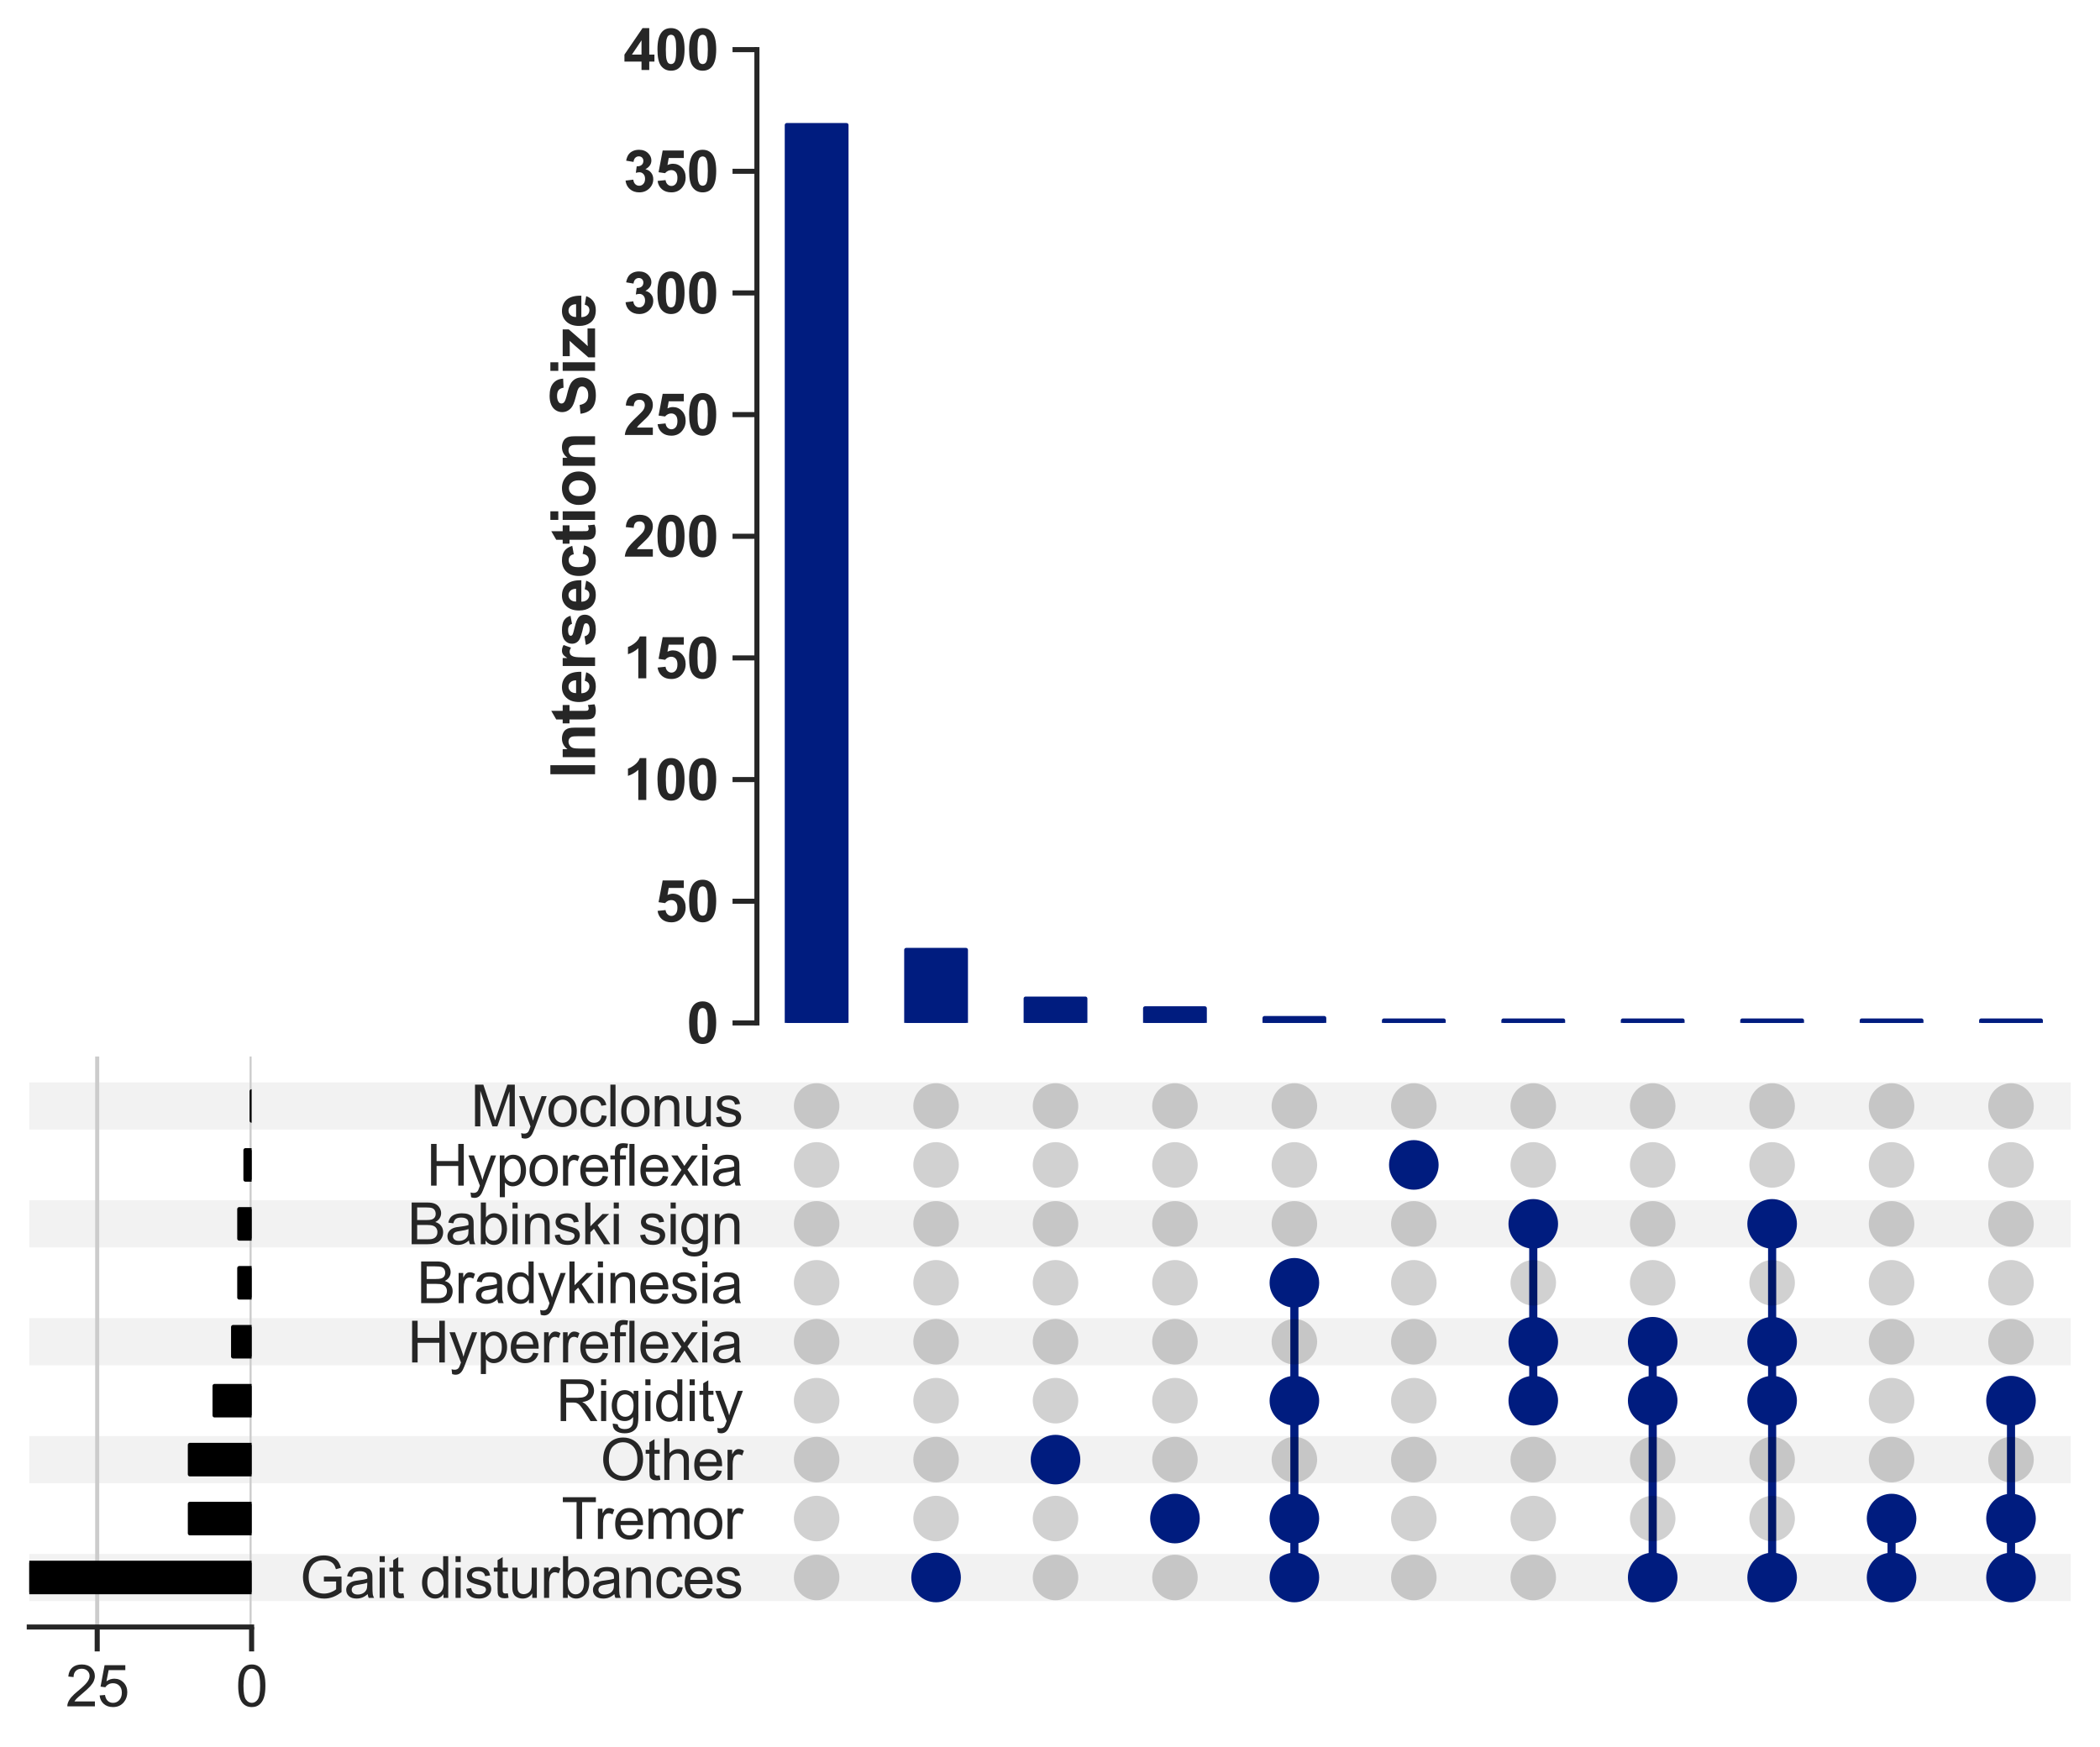 <?xml version="1.0" encoding="utf-8" standalone="no"?>
<!DOCTYPE svg PUBLIC "-//W3C//DTD SVG 1.1//EN"
  "http://www.w3.org/Graphics/SVG/1.1/DTD/svg11.dtd">
<svg xmlns:xlink="http://www.w3.org/1999/xlink" width="516.6pt" height="429.794pt" viewBox="0 0 516.6 429.794" xmlns="http://www.w3.org/2000/svg" version="1.1">
 <defs>
  <style type="text/css">*{stroke-linejoin: round; stroke-linecap: butt}</style>
 </defs>
 <g id="figure_1">
  <g id="patch_1">
   <path d="M 0 429.794 
L 516.6 429.794 
L 516.6 0 
L 0 0 
z
" style="fill: #ffffff"/>
  </g>
  <g id="axes_1">
   <g id="patch_2">
    <path d="M 7.2 393.91 
L 509.4 393.91 
L 509.4 382.309 
L 7.2 382.309 
z
" clip-path="url(#pe79b1eccef)" style="fill-opacity: 0.051"/>
   </g>
   <g id="patch_3">
    <path d="M 7.2 379.409 
L 509.4 379.409 
L 509.4 367.808 
L 7.2 367.808 
L 7.2 379.409 
z
" clip-path="url(#pe79b1eccef)" style="fill: none"/>
   </g>
   <g id="patch_4">
    <path d="M 7.2 364.908 
L 509.4 364.908 
L 509.4 353.307 
L 7.2 353.307 
z
" clip-path="url(#pe79b1eccef)" style="fill-opacity: 0.051"/>
   </g>
   <g id="patch_5">
    <path d="M 7.2 350.407 
L 509.4 350.407 
L 509.4 338.806 
L 7.2 338.806 
L 7.2 350.407 
z
" clip-path="url(#pe79b1eccef)" style="fill: none"/>
   </g>
   <g id="patch_6">
    <path d="M 7.2 335.906 
L 509.4 335.906 
L 509.4 324.305 
L 7.2 324.305 
z
" clip-path="url(#pe79b1eccef)" style="fill-opacity: 0.051"/>
   </g>
   <g id="patch_7">
    <path d="M 7.2 321.405 
L 509.4 321.405 
L 509.4 309.804 
L 7.2 309.804 
L 7.2 321.405 
z
" clip-path="url(#pe79b1eccef)" style="fill: none"/>
   </g>
   <g id="patch_8">
    <path d="M 7.2 306.904 
L 509.4 306.904 
L 509.4 295.303 
L 7.2 295.303 
z
" clip-path="url(#pe79b1eccef)" style="fill-opacity: 0.051"/>
   </g>
   <g id="patch_9">
    <path d="M 7.2 292.403 
L 509.4 292.403 
L 509.4 280.803 
L 7.2 280.803 
L 7.2 292.403 
z
" clip-path="url(#pe79b1eccef)" style="fill: none"/>
   </g>
   <g id="patch_10">
    <path d="M 7.2 277.902 
L 509.4 277.902 
L 509.4 266.302 
L 7.2 266.302 
z
" clip-path="url(#pe79b1eccef)" style="fill-opacity: 0.051"/>
   </g>
   <g id="matplotlib.axis_1"/>
   <g id="matplotlib.axis_2">
    <g id="ytick_1"/>
    <g id="ytick_2"/>
    <g id="ytick_3"/>
    <g id="ytick_4"/>
    <g id="ytick_5"/>
    <g id="ytick_6"/>
    <g id="ytick_7"/>
    <g id="ytick_8"/>
    <g id="ytick_9"/>
   </g>
  </g>
  <g id="axes_2">
   <g id="matplotlib.axis_3">
    <g id="ytick_10">
     <g id="line2d_1"/>
     <g id="text_1">
      <!-- Gait disturbances -->
      <g style="fill: #262626" transform="translate(73.764 393.12) scale(0.14 -0.14)">
       <defs>
        <path id="ArialMT-47" d="M 2638 1797 
L 2638 2334 
L 4578 2338 
L 4578 638 
Q 4131 281 3656 101 
Q 3181 -78 2681 -78 
Q 2006 -78 1454 211 
Q 903 500 622 1047 
Q 341 1594 341 2269 
Q 341 2938 620 3517 
Q 900 4097 1425 4378 
Q 1950 4659 2634 4659 
Q 3131 4659 3532 4498 
Q 3934 4338 4162 4050 
Q 4391 3763 4509 3300 
L 3963 3150 
Q 3859 3500 3706 3700 
Q 3553 3900 3268 4020 
Q 2984 4141 2638 4141 
Q 2222 4141 1919 4014 
Q 1616 3888 1430 3681 
Q 1244 3475 1141 3228 
Q 966 2803 966 2306 
Q 966 1694 1177 1281 
Q 1388 869 1791 669 
Q 2194 469 2647 469 
Q 3041 469 3416 620 
Q 3791 772 3984 944 
L 3984 1797 
L 2638 1797 
z
" transform="scale(0.016)"/>
        <path id="ArialMT-61" d="M 2588 409 
Q 2275 144 1986 34 
Q 1697 -75 1366 -75 
Q 819 -75 525 192 
Q 231 459 231 875 
Q 231 1119 342 1320 
Q 453 1522 633 1644 
Q 813 1766 1038 1828 
Q 1203 1872 1538 1913 
Q 2219 1994 2541 2106 
Q 2544 2222 2544 2253 
Q 2544 2597 2384 2738 
Q 2169 2928 1744 2928 
Q 1347 2928 1158 2789 
Q 969 2650 878 2297 
L 328 2372 
Q 403 2725 575 2942 
Q 747 3159 1072 3276 
Q 1397 3394 1825 3394 
Q 2250 3394 2515 3294 
Q 2781 3194 2906 3042 
Q 3031 2891 3081 2659 
Q 3109 2516 3109 2141 
L 3109 1391 
Q 3109 606 3145 398 
Q 3181 191 3288 0 
L 2700 0 
Q 2613 175 2588 409 
z
M 2541 1666 
Q 2234 1541 1622 1453 
Q 1275 1403 1131 1340 
Q 988 1278 909 1158 
Q 831 1038 831 891 
Q 831 666 1001 516 
Q 1172 366 1500 366 
Q 1825 366 2078 508 
Q 2331 650 2450 897 
Q 2541 1088 2541 1459 
L 2541 1666 
z
" transform="scale(0.016)"/>
        <path id="ArialMT-69" d="M 425 3934 
L 425 4581 
L 988 4581 
L 988 3934 
L 425 3934 
z
M 425 0 
L 425 3319 
L 988 3319 
L 988 0 
L 425 0 
z
" transform="scale(0.016)"/>
        <path id="ArialMT-74" d="M 1650 503 
L 1731 6 
Q 1494 -44 1306 -44 
Q 1000 -44 831 53 
Q 663 150 594 308 
Q 525 466 525 972 
L 525 2881 
L 113 2881 
L 113 3319 
L 525 3319 
L 525 4141 
L 1084 4478 
L 1084 3319 
L 1650 3319 
L 1650 2881 
L 1084 2881 
L 1084 941 
Q 1084 700 1114 631 
Q 1144 563 1211 522 
Q 1278 481 1403 481 
Q 1497 481 1650 503 
z
" transform="scale(0.016)"/>
        <path id="ArialMT-20" transform="scale(0.016)"/>
        <path id="ArialMT-64" d="M 2575 0 
L 2575 419 
Q 2259 -75 1647 -75 
Q 1250 -75 917 144 
Q 584 363 401 755 
Q 219 1147 219 1656 
Q 219 2153 384 2558 
Q 550 2963 881 3178 
Q 1213 3394 1622 3394 
Q 1922 3394 2156 3267 
Q 2391 3141 2538 2938 
L 2538 4581 
L 3097 4581 
L 3097 0 
L 2575 0 
z
M 797 1656 
Q 797 1019 1065 703 
Q 1334 388 1700 388 
Q 2069 388 2326 689 
Q 2584 991 2584 1609 
Q 2584 2291 2321 2609 
Q 2059 2928 1675 2928 
Q 1300 2928 1048 2622 
Q 797 2316 797 1656 
z
" transform="scale(0.016)"/>
        <path id="ArialMT-73" d="M 197 991 
L 753 1078 
Q 800 744 1014 566 
Q 1228 388 1613 388 
Q 2000 388 2187 545 
Q 2375 703 2375 916 
Q 2375 1106 2209 1216 
Q 2094 1291 1634 1406 
Q 1016 1563 777 1677 
Q 538 1791 414 1992 
Q 291 2194 291 2438 
Q 291 2659 392 2848 
Q 494 3038 669 3163 
Q 800 3259 1026 3326 
Q 1253 3394 1513 3394 
Q 1903 3394 2198 3281 
Q 2494 3169 2634 2976 
Q 2775 2784 2828 2463 
L 2278 2388 
Q 2241 2644 2061 2787 
Q 1881 2931 1553 2931 
Q 1166 2931 1000 2803 
Q 834 2675 834 2503 
Q 834 2394 903 2306 
Q 972 2216 1119 2156 
Q 1203 2125 1616 2013 
Q 2213 1853 2448 1751 
Q 2684 1650 2818 1456 
Q 2953 1263 2953 975 
Q 2953 694 2789 445 
Q 2625 197 2315 61 
Q 2006 -75 1616 -75 
Q 969 -75 630 194 
Q 291 463 197 991 
z
" transform="scale(0.016)"/>
        <path id="ArialMT-75" d="M 2597 0 
L 2597 488 
Q 2209 -75 1544 -75 
Q 1250 -75 995 37 
Q 741 150 617 320 
Q 494 491 444 738 
Q 409 903 409 1263 
L 409 3319 
L 972 3319 
L 972 1478 
Q 972 1038 1006 884 
Q 1059 663 1231 536 
Q 1403 409 1656 409 
Q 1909 409 2131 539 
Q 2353 669 2445 892 
Q 2538 1116 2538 1541 
L 2538 3319 
L 3100 3319 
L 3100 0 
L 2597 0 
z
" transform="scale(0.016)"/>
        <path id="ArialMT-72" d="M 416 0 
L 416 3319 
L 922 3319 
L 922 2816 
Q 1116 3169 1280 3281 
Q 1444 3394 1641 3394 
Q 1925 3394 2219 3213 
L 2025 2691 
Q 1819 2813 1613 2813 
Q 1428 2813 1281 2702 
Q 1134 2591 1072 2394 
Q 978 2094 978 1738 
L 978 0 
L 416 0 
z
" transform="scale(0.016)"/>
        <path id="ArialMT-62" d="M 941 0 
L 419 0 
L 419 4581 
L 981 4581 
L 981 2947 
Q 1338 3394 1891 3394 
Q 2197 3394 2470 3270 
Q 2744 3147 2920 2923 
Q 3097 2700 3197 2384 
Q 3297 2069 3297 1709 
Q 3297 856 2875 390 
Q 2453 -75 1863 -75 
Q 1275 -75 941 416 
L 941 0 
z
M 934 1684 
Q 934 1088 1097 822 
Q 1363 388 1816 388 
Q 2184 388 2453 708 
Q 2722 1028 2722 1663 
Q 2722 2313 2464 2622 
Q 2206 2931 1841 2931 
Q 1472 2931 1203 2611 
Q 934 2291 934 1684 
z
" transform="scale(0.016)"/>
        <path id="ArialMT-6e" d="M 422 0 
L 422 3319 
L 928 3319 
L 928 2847 
Q 1294 3394 1984 3394 
Q 2284 3394 2536 3286 
Q 2788 3178 2913 3003 
Q 3038 2828 3088 2588 
Q 3119 2431 3119 2041 
L 3119 0 
L 2556 0 
L 2556 2019 
Q 2556 2363 2490 2533 
Q 2425 2703 2258 2804 
Q 2091 2906 1866 2906 
Q 1506 2906 1245 2678 
Q 984 2450 984 1813 
L 984 0 
L 422 0 
z
" transform="scale(0.016)"/>
        <path id="ArialMT-63" d="M 2588 1216 
L 3141 1144 
Q 3050 572 2676 248 
Q 2303 -75 1759 -75 
Q 1078 -75 664 370 
Q 250 816 250 1647 
Q 250 2184 428 2587 
Q 606 2991 970 3192 
Q 1334 3394 1763 3394 
Q 2303 3394 2647 3120 
Q 2991 2847 3088 2344 
L 2541 2259 
Q 2463 2594 2264 2762 
Q 2066 2931 1784 2931 
Q 1359 2931 1093 2626 
Q 828 2322 828 1663 
Q 828 994 1084 691 
Q 1341 388 1753 388 
Q 2084 388 2306 591 
Q 2528 794 2588 1216 
z
" transform="scale(0.016)"/>
        <path id="ArialMT-65" d="M 2694 1069 
L 3275 997 
Q 3138 488 2766 206 
Q 2394 -75 1816 -75 
Q 1088 -75 661 373 
Q 234 822 234 1631 
Q 234 2469 665 2931 
Q 1097 3394 1784 3394 
Q 2450 3394 2872 2941 
Q 3294 2488 3294 1666 
Q 3294 1616 3291 1516 
L 816 1516 
Q 847 969 1125 678 
Q 1403 388 1819 388 
Q 2128 388 2347 550 
Q 2566 713 2694 1069 
z
M 847 1978 
L 2700 1978 
Q 2663 2397 2488 2606 
Q 2219 2931 1791 2931 
Q 1403 2931 1139 2672 
Q 875 2413 847 1978 
z
" transform="scale(0.016)"/>
       </defs>
       <use xlink:href="#ArialMT-47"/>
       <use xlink:href="#ArialMT-61" x="77.783"/>
       <use xlink:href="#ArialMT-69" x="133.398"/>
       <use xlink:href="#ArialMT-74" x="155.615"/>
       <use xlink:href="#ArialMT-20" x="183.398"/>
       <use xlink:href="#ArialMT-64" x="211.182"/>
       <use xlink:href="#ArialMT-69" x="266.797"/>
       <use xlink:href="#ArialMT-73" x="289.014"/>
       <use xlink:href="#ArialMT-74" x="339.014"/>
       <use xlink:href="#ArialMT-75" x="366.797"/>
       <use xlink:href="#ArialMT-72" x="422.412"/>
       <use xlink:href="#ArialMT-62" x="455.713"/>
       <use xlink:href="#ArialMT-61" x="511.328"/>
       <use xlink:href="#ArialMT-6e" x="566.943"/>
       <use xlink:href="#ArialMT-63" x="622.559"/>
       <use xlink:href="#ArialMT-65" x="672.559"/>
       <use xlink:href="#ArialMT-73" x="728.174"/>
      </g>
     </g>
    </g>
    <g id="ytick_11">
     <g id="line2d_2"/>
     <g id="text_2">
      <!-- Tremor -->
      <g style="fill: #262626" transform="translate(138.121 378.619) scale(0.14 -0.14)">
       <defs>
        <path id="ArialMT-54" d="M 1659 0 
L 1659 4041 
L 150 4041 
L 150 4581 
L 3781 4581 
L 3781 4041 
L 2266 4041 
L 2266 0 
L 1659 0 
z
" transform="scale(0.016)"/>
        <path id="ArialMT-6d" d="M 422 0 
L 422 3319 
L 925 3319 
L 925 2853 
Q 1081 3097 1340 3245 
Q 1600 3394 1931 3394 
Q 2300 3394 2536 3241 
Q 2772 3088 2869 2813 
Q 3263 3394 3894 3394 
Q 4388 3394 4653 3120 
Q 4919 2847 4919 2278 
L 4919 0 
L 4359 0 
L 4359 2091 
Q 4359 2428 4304 2576 
Q 4250 2725 4106 2815 
Q 3963 2906 3769 2906 
Q 3419 2906 3187 2673 
Q 2956 2441 2956 1928 
L 2956 0 
L 2394 0 
L 2394 2156 
Q 2394 2531 2256 2718 
Q 2119 2906 1806 2906 
Q 1569 2906 1367 2781 
Q 1166 2656 1075 2415 
Q 984 2175 984 1722 
L 984 0 
L 422 0 
z
" transform="scale(0.016)"/>
        <path id="ArialMT-6f" d="M 213 1659 
Q 213 2581 725 3025 
Q 1153 3394 1769 3394 
Q 2453 3394 2887 2945 
Q 3322 2497 3322 1706 
Q 3322 1066 3130 698 
Q 2938 331 2570 128 
Q 2203 -75 1769 -75 
Q 1072 -75 642 372 
Q 213 819 213 1659 
z
M 791 1659 
Q 791 1022 1069 705 
Q 1347 388 1769 388 
Q 2188 388 2466 706 
Q 2744 1025 2744 1678 
Q 2744 2294 2464 2611 
Q 2184 2928 1769 2928 
Q 1347 2928 1069 2612 
Q 791 2297 791 1659 
z
" transform="scale(0.016)"/>
       </defs>
       <use xlink:href="#ArialMT-54"/>
       <use xlink:href="#ArialMT-72" x="57.334"/>
       <use xlink:href="#ArialMT-65" x="90.635"/>
       <use xlink:href="#ArialMT-6d" x="146.25"/>
       <use xlink:href="#ArialMT-6f" x="229.551"/>
       <use xlink:href="#ArialMT-72" x="285.166"/>
      </g>
     </g>
    </g>
    <g id="ytick_12">
     <g id="line2d_3"/>
     <g id="text_3">
      <!-- Other -->
      <g style="fill: #262626" transform="translate(147.691 364.118) scale(0.14 -0.14)">
       <defs>
        <path id="ArialMT-4f" d="M 309 2231 
Q 309 3372 921 4017 
Q 1534 4663 2503 4663 
Q 3138 4663 3647 4359 
Q 4156 4056 4423 3514 
Q 4691 2972 4691 2284 
Q 4691 1588 4409 1038 
Q 4128 488 3612 205 
Q 3097 -78 2500 -78 
Q 1853 -78 1343 234 
Q 834 547 571 1087 
Q 309 1628 309 2231 
z
M 934 2222 
Q 934 1394 1379 917 
Q 1825 441 2497 441 
Q 3181 441 3623 922 
Q 4066 1403 4066 2288 
Q 4066 2847 3877 3264 
Q 3688 3681 3323 3911 
Q 2959 4141 2506 4141 
Q 1863 4141 1398 3698 
Q 934 3256 934 2222 
z
" transform="scale(0.016)"/>
        <path id="ArialMT-68" d="M 422 0 
L 422 4581 
L 984 4581 
L 984 2938 
Q 1378 3394 1978 3394 
Q 2347 3394 2619 3248 
Q 2891 3103 3008 2847 
Q 3125 2591 3125 2103 
L 3125 0 
L 2563 0 
L 2563 2103 
Q 2563 2525 2380 2717 
Q 2197 2909 1863 2909 
Q 1613 2909 1392 2779 
Q 1172 2650 1078 2428 
Q 984 2206 984 1816 
L 984 0 
L 422 0 
z
" transform="scale(0.016)"/>
       </defs>
       <use xlink:href="#ArialMT-4f"/>
       <use xlink:href="#ArialMT-74" x="77.783"/>
       <use xlink:href="#ArialMT-68" x="105.566"/>
       <use xlink:href="#ArialMT-65" x="161.182"/>
       <use xlink:href="#ArialMT-72" x="216.797"/>
      </g>
     </g>
    </g>
    <g id="ytick_13">
     <g id="line2d_4"/>
     <g id="text_4">
      <!-- Rigidity -->
      <g style="fill: #262626" transform="translate(136.799 349.617) scale(0.14 -0.14)">
       <defs>
        <path id="ArialMT-52" d="M 503 0 
L 503 4581 
L 2534 4581 
Q 3147 4581 3465 4457 
Q 3784 4334 3975 4021 
Q 4166 3709 4166 3331 
Q 4166 2844 3850 2509 
Q 3534 2175 2875 2084 
Q 3116 1969 3241 1856 
Q 3506 1613 3744 1247 
L 4541 0 
L 3778 0 
L 3172 953 
Q 2906 1366 2734 1584 
Q 2563 1803 2427 1890 
Q 2291 1978 2150 2013 
Q 2047 2034 1813 2034 
L 1109 2034 
L 1109 0 
L 503 0 
z
M 1109 2559 
L 2413 2559 
Q 2828 2559 3062 2645 
Q 3297 2731 3419 2920 
Q 3541 3109 3541 3331 
Q 3541 3656 3305 3865 
Q 3069 4075 2559 4075 
L 1109 4075 
L 1109 2559 
z
" transform="scale(0.016)"/>
        <path id="ArialMT-67" d="M 319 -275 
L 866 -356 
Q 900 -609 1056 -725 
Q 1266 -881 1628 -881 
Q 2019 -881 2231 -725 
Q 2444 -569 2519 -288 
Q 2563 -116 2559 434 
Q 2191 0 1641 0 
Q 956 0 581 494 
Q 206 988 206 1678 
Q 206 2153 378 2554 
Q 550 2956 876 3175 
Q 1203 3394 1644 3394 
Q 2231 3394 2613 2919 
L 2613 3319 
L 3131 3319 
L 3131 450 
Q 3131 -325 2973 -648 
Q 2816 -972 2473 -1159 
Q 2131 -1347 1631 -1347 
Q 1038 -1347 672 -1080 
Q 306 -813 319 -275 
z
M 784 1719 
Q 784 1066 1043 766 
Q 1303 466 1694 466 
Q 2081 466 2343 764 
Q 2606 1063 2606 1700 
Q 2606 2309 2336 2618 
Q 2066 2928 1684 2928 
Q 1309 2928 1046 2623 
Q 784 2319 784 1719 
z
" transform="scale(0.016)"/>
        <path id="ArialMT-79" d="M 397 -1278 
L 334 -750 
Q 519 -800 656 -800 
Q 844 -800 956 -737 
Q 1069 -675 1141 -563 
Q 1194 -478 1313 -144 
Q 1328 -97 1363 -6 
L 103 3319 
L 709 3319 
L 1400 1397 
Q 1534 1031 1641 628 
Q 1738 1016 1872 1384 
L 2581 3319 
L 3144 3319 
L 1881 -56 
Q 1678 -603 1566 -809 
Q 1416 -1088 1222 -1217 
Q 1028 -1347 759 -1347 
Q 597 -1347 397 -1278 
z
" transform="scale(0.016)"/>
       </defs>
       <use xlink:href="#ArialMT-52"/>
       <use xlink:href="#ArialMT-69" x="72.217"/>
       <use xlink:href="#ArialMT-67" x="94.434"/>
       <use xlink:href="#ArialMT-69" x="150.049"/>
       <use xlink:href="#ArialMT-64" x="172.266"/>
       <use xlink:href="#ArialMT-69" x="227.881"/>
       <use xlink:href="#ArialMT-74" x="250.098"/>
       <use xlink:href="#ArialMT-79" x="277.881"/>
      </g>
     </g>
    </g>
    <g id="ytick_14">
     <g id="line2d_5"/>
     <g id="text_5">
      <!-- Hyperreflexia -->
      <g style="fill: #262626" transform="translate(100.231 335.202) scale(0.14 -0.14)">
       <defs>
        <path id="ArialMT-48" d="M 513 0 
L 513 4581 
L 1119 4581 
L 1119 2700 
L 3500 2700 
L 3500 4581 
L 4106 4581 
L 4106 0 
L 3500 0 
L 3500 2159 
L 1119 2159 
L 1119 0 
L 513 0 
z
" transform="scale(0.016)"/>
        <path id="ArialMT-70" d="M 422 -1272 
L 422 3319 
L 934 3319 
L 934 2888 
Q 1116 3141 1344 3267 
Q 1572 3394 1897 3394 
Q 2322 3394 2647 3175 
Q 2972 2956 3137 2557 
Q 3303 2159 3303 1684 
Q 3303 1175 3120 767 
Q 2938 359 2589 142 
Q 2241 -75 1856 -75 
Q 1575 -75 1351 44 
Q 1128 163 984 344 
L 984 -1272 
L 422 -1272 
z
M 931 1641 
Q 931 1000 1190 694 
Q 1450 388 1819 388 
Q 2194 388 2461 705 
Q 2728 1022 2728 1688 
Q 2728 2322 2467 2637 
Q 2206 2953 1844 2953 
Q 1484 2953 1207 2617 
Q 931 2281 931 1641 
z
" transform="scale(0.016)"/>
        <path id="ArialMT-66" d="M 556 0 
L 556 2881 
L 59 2881 
L 59 3319 
L 556 3319 
L 556 3672 
Q 556 4006 616 4169 
Q 697 4388 901 4523 
Q 1106 4659 1475 4659 
Q 1713 4659 2000 4603 
L 1916 4113 
Q 1741 4144 1584 4144 
Q 1328 4144 1222 4034 
Q 1116 3925 1116 3625 
L 1116 3319 
L 1763 3319 
L 1763 2881 
L 1116 2881 
L 1116 0 
L 556 0 
z
" transform="scale(0.016)"/>
        <path id="ArialMT-6c" d="M 409 0 
L 409 4581 
L 972 4581 
L 972 0 
L 409 0 
z
" transform="scale(0.016)"/>
        <path id="ArialMT-78" d="M 47 0 
L 1259 1725 
L 138 3319 
L 841 3319 
L 1350 2541 
Q 1494 2319 1581 2169 
Q 1719 2375 1834 2534 
L 2394 3319 
L 3066 3319 
L 1919 1756 
L 3153 0 
L 2463 0 
L 1781 1031 
L 1600 1309 
L 728 0 
L 47 0 
z
" transform="scale(0.016)"/>
       </defs>
       <use xlink:href="#ArialMT-48"/>
       <use xlink:href="#ArialMT-79" x="72.217"/>
       <use xlink:href="#ArialMT-70" x="122.217"/>
       <use xlink:href="#ArialMT-65" x="177.832"/>
       <use xlink:href="#ArialMT-72" x="233.447"/>
       <use xlink:href="#ArialMT-72" x="266.748"/>
       <use xlink:href="#ArialMT-65" x="300.049"/>
       <use xlink:href="#ArialMT-66" x="355.664"/>
       <use xlink:href="#ArialMT-6c" x="383.447"/>
       <use xlink:href="#ArialMT-65" x="405.664"/>
       <use xlink:href="#ArialMT-78" x="461.279"/>
       <use xlink:href="#ArialMT-69" x="511.279"/>
       <use xlink:href="#ArialMT-61" x="533.496"/>
      </g>
     </g>
    </g>
    <g id="ytick_15">
     <g id="line2d_6"/>
     <g id="text_6">
      <!-- Bradykinesia -->
      <g style="fill: #262626" transform="translate(102.554 320.615) scale(0.14 -0.14)">
       <defs>
        <path id="ArialMT-42" d="M 469 0 
L 469 4581 
L 2188 4581 
Q 2713 4581 3030 4442 
Q 3347 4303 3526 4014 
Q 3706 3725 3706 3409 
Q 3706 3116 3547 2856 
Q 3388 2597 3066 2438 
Q 3481 2316 3704 2022 
Q 3928 1728 3928 1328 
Q 3928 1006 3792 729 
Q 3656 453 3456 303 
Q 3256 153 2954 76 
Q 2653 0 2216 0 
L 469 0 
z
M 1075 2656 
L 2066 2656 
Q 2469 2656 2644 2709 
Q 2875 2778 2992 2937 
Q 3109 3097 3109 3338 
Q 3109 3566 3000 3739 
Q 2891 3913 2687 3977 
Q 2484 4041 1991 4041 
L 1075 4041 
L 1075 2656 
z
M 1075 541 
L 2216 541 
Q 2509 541 2628 563 
Q 2838 600 2978 687 
Q 3119 775 3209 942 
Q 3300 1109 3300 1328 
Q 3300 1584 3169 1773 
Q 3038 1963 2805 2039 
Q 2572 2116 2134 2116 
L 1075 2116 
L 1075 541 
z
" transform="scale(0.016)"/>
        <path id="ArialMT-6b" d="M 425 0 
L 425 4581 
L 988 4581 
L 988 1969 
L 2319 3319 
L 3047 3319 
L 1778 2088 
L 3175 0 
L 2481 0 
L 1384 1697 
L 988 1316 
L 988 0 
L 425 0 
z
" transform="scale(0.016)"/>
       </defs>
       <use xlink:href="#ArialMT-42"/>
       <use xlink:href="#ArialMT-72" x="66.699"/>
       <use xlink:href="#ArialMT-61" x="100"/>
       <use xlink:href="#ArialMT-64" x="155.615"/>
       <use xlink:href="#ArialMT-79" x="211.23"/>
       <use xlink:href="#ArialMT-6b" x="261.23"/>
       <use xlink:href="#ArialMT-69" x="311.23"/>
       <use xlink:href="#ArialMT-6e" x="333.447"/>
       <use xlink:href="#ArialMT-65" x="389.062"/>
       <use xlink:href="#ArialMT-73" x="444.678"/>
       <use xlink:href="#ArialMT-69" x="494.678"/>
       <use xlink:href="#ArialMT-61" x="516.895"/>
      </g>
     </g>
    </g>
    <g id="ytick_16">
     <g id="line2d_7"/>
     <g id="text_7">
      <!-- Babinski sign -->
      <g style="fill: #262626" transform="translate(100.216 306.114) scale(0.14 -0.14)">
       <use xlink:href="#ArialMT-42"/>
       <use xlink:href="#ArialMT-61" x="66.699"/>
       <use xlink:href="#ArialMT-62" x="122.314"/>
       <use xlink:href="#ArialMT-69" x="177.93"/>
       <use xlink:href="#ArialMT-6e" x="200.146"/>
       <use xlink:href="#ArialMT-73" x="255.762"/>
       <use xlink:href="#ArialMT-6b" x="305.762"/>
       <use xlink:href="#ArialMT-69" x="355.762"/>
       <use xlink:href="#ArialMT-20" x="377.979"/>
       <use xlink:href="#ArialMT-73" x="405.762"/>
       <use xlink:href="#ArialMT-69" x="455.762"/>
       <use xlink:href="#ArialMT-67" x="477.979"/>
       <use xlink:href="#ArialMT-6e" x="533.594"/>
      </g>
     </g>
    </g>
    <g id="ytick_17">
     <g id="line2d_8"/>
     <g id="text_8">
      <!-- Hyporeflexia -->
      <g style="fill: #262626" transform="translate(104.893 291.699) scale(0.14 -0.14)">
       <use xlink:href="#ArialMT-48"/>
       <use xlink:href="#ArialMT-79" x="72.217"/>
       <use xlink:href="#ArialMT-70" x="122.217"/>
       <use xlink:href="#ArialMT-6f" x="177.832"/>
       <use xlink:href="#ArialMT-72" x="233.447"/>
       <use xlink:href="#ArialMT-65" x="266.748"/>
       <use xlink:href="#ArialMT-66" x="322.363"/>
       <use xlink:href="#ArialMT-6c" x="350.146"/>
       <use xlink:href="#ArialMT-65" x="372.363"/>
       <use xlink:href="#ArialMT-78" x="427.979"/>
       <use xlink:href="#ArialMT-69" x="477.979"/>
       <use xlink:href="#ArialMT-61" x="500.195"/>
      </g>
     </g>
    </g>
    <g id="ytick_18">
     <g id="line2d_9"/>
     <g id="text_9">
      <!-- Myoclonus -->
      <g style="fill: #262626" transform="translate(115.789 277.112) scale(0.14 -0.14)">
       <defs>
        <path id="ArialMT-4d" d="M 475 0 
L 475 4581 
L 1388 4581 
L 2472 1338 
Q 2622 884 2691 659 
Q 2769 909 2934 1394 
L 4031 4581 
L 4847 4581 
L 4847 0 
L 4263 0 
L 4263 3834 
L 2931 0 
L 2384 0 
L 1059 3900 
L 1059 0 
L 475 0 
z
" transform="scale(0.016)"/>
       </defs>
       <use xlink:href="#ArialMT-4d"/>
       <use xlink:href="#ArialMT-79" x="83.301"/>
       <use xlink:href="#ArialMT-6f" x="133.301"/>
       <use xlink:href="#ArialMT-63" x="188.916"/>
       <use xlink:href="#ArialMT-6c" x="238.916"/>
       <use xlink:href="#ArialMT-6f" x="261.133"/>
       <use xlink:href="#ArialMT-6e" x="316.748"/>
       <use xlink:href="#ArialMT-75" x="372.363"/>
       <use xlink:href="#ArialMT-73" x="427.979"/>
      </g>
     </g>
    </g>
   </g>
   <g id="LineCollection_1">
    <path d="M 230.274 388.11 
L 230.274 388.11 
" clip-path="url(#pd47c283775)" style="fill: none; stroke: #001c7f; stroke-width: 2"/>
    <path d="M 259.656 359.108 
L 259.656 359.108 
" clip-path="url(#pd47c283775)" style="fill: none; stroke: #001c7f; stroke-width: 2"/>
    <path d="M 289.038 373.609 
L 289.038 373.609 
" clip-path="url(#pd47c283775)" style="fill: none; stroke: #001c7f; stroke-width: 2"/>
    <path d="M 318.419 388.11 
L 318.419 315.605 
" clip-path="url(#pd47c283775)" style="fill: none; stroke: #001c7f; stroke-width: 2"/>
    <path d="M 347.801 286.603 
L 347.801 286.603 
" clip-path="url(#pd47c283775)" style="fill: none; stroke: #001c7f; stroke-width: 2"/>
    <path d="M 377.183 344.607 
L 377.183 301.104 
" clip-path="url(#pd47c283775)" style="fill: none; stroke: #001c7f; stroke-width: 2"/>
    <path d="M 406.564 388.11 
L 406.564 330.106 
" clip-path="url(#pd47c283775)" style="fill: none; stroke: #001c7f; stroke-width: 2"/>
    <path d="M 435.946 388.11 
L 435.946 301.104 
" clip-path="url(#pd47c283775)" style="fill: none; stroke: #001c7f; stroke-width: 2"/>
    <path d="M 465.328 388.11 
L 465.328 373.609 
" clip-path="url(#pd47c283775)" style="fill: none; stroke: #001c7f; stroke-width: 2"/>
    <path d="M 494.709 388.11 
L 494.709 344.607 
" clip-path="url(#pd47c283775)" style="fill: none; stroke: #001c7f; stroke-width: 2"/>
   </g>
   <g id="PathCollection_1">
    <defs>
     <path id="C0_0_631dbde625" d="M 0 5.6 
C 1.485 5.6 2.91 5.01 3.96 3.96 
C 5.01 2.91 5.6 1.485 5.6 -0 
C 5.6 -1.485 5.01 -2.91 3.96 -3.96 
C 2.91 -5.01 1.485 -5.6 0 -5.6 
C -1.485 -5.6 -2.91 -5.01 -3.96 -3.96 
C -5.01 -2.91 -5.6 -1.485 -5.6 0 
C -5.6 1.485 -5.01 2.91 -3.96 3.96 
C -2.91 5.01 -1.485 5.6 0 5.6 
z
"/>
    </defs>
    <g clip-path="url(#pd47c283775)">
     <use xlink:href="#C0_0_631dbde625" x="200.893" y="388.11" style="fill-opacity: 0.18"/>
    </g>
    <g clip-path="url(#pd47c283775)">
     <use xlink:href="#C0_0_631dbde625" x="200.893" y="373.609" style="fill-opacity: 0.18"/>
    </g>
    <g clip-path="url(#pd47c283775)">
     <use xlink:href="#C0_0_631dbde625" x="200.893" y="359.108" style="fill-opacity: 0.18"/>
    </g>
    <g clip-path="url(#pd47c283775)">
     <use xlink:href="#C0_0_631dbde625" x="200.893" y="344.607" style="fill-opacity: 0.18"/>
    </g>
    <g clip-path="url(#pd47c283775)">
     <use xlink:href="#C0_0_631dbde625" x="200.893" y="330.106" style="fill-opacity: 0.18"/>
    </g>
    <g clip-path="url(#pd47c283775)">
     <use xlink:href="#C0_0_631dbde625" x="200.893" y="315.605" style="fill-opacity: 0.18"/>
    </g>
    <g clip-path="url(#pd47c283775)">
     <use xlink:href="#C0_0_631dbde625" x="200.893" y="301.104" style="fill-opacity: 0.18"/>
    </g>
    <g clip-path="url(#pd47c283775)">
     <use xlink:href="#C0_0_631dbde625" x="200.893" y="286.603" style="fill-opacity: 0.18"/>
    </g>
    <g clip-path="url(#pd47c283775)">
     <use xlink:href="#C0_0_631dbde625" x="200.893" y="272.102" style="fill-opacity: 0.18"/>
    </g>
    <g clip-path="url(#pd47c283775)">
     <use xlink:href="#C0_0_631dbde625" x="230.274" y="388.11" style="fill: #001c7f; stroke: #001c7f"/>
    </g>
    <g clip-path="url(#pd47c283775)">
     <use xlink:href="#C0_0_631dbde625" x="230.274" y="373.609" style="fill-opacity: 0.18"/>
    </g>
    <g clip-path="url(#pd47c283775)">
     <use xlink:href="#C0_0_631dbde625" x="230.274" y="359.108" style="fill-opacity: 0.18"/>
    </g>
    <g clip-path="url(#pd47c283775)">
     <use xlink:href="#C0_0_631dbde625" x="230.274" y="344.607" style="fill-opacity: 0.18"/>
    </g>
    <g clip-path="url(#pd47c283775)">
     <use xlink:href="#C0_0_631dbde625" x="230.274" y="330.106" style="fill-opacity: 0.18"/>
    </g>
    <g clip-path="url(#pd47c283775)">
     <use xlink:href="#C0_0_631dbde625" x="230.274" y="315.605" style="fill-opacity: 0.18"/>
    </g>
    <g clip-path="url(#pd47c283775)">
     <use xlink:href="#C0_0_631dbde625" x="230.274" y="301.104" style="fill-opacity: 0.18"/>
    </g>
    <g clip-path="url(#pd47c283775)">
     <use xlink:href="#C0_0_631dbde625" x="230.274" y="286.603" style="fill-opacity: 0.18"/>
    </g>
    <g clip-path="url(#pd47c283775)">
     <use xlink:href="#C0_0_631dbde625" x="230.274" y="272.102" style="fill-opacity: 0.18"/>
    </g>
    <g clip-path="url(#pd47c283775)">
     <use xlink:href="#C0_0_631dbde625" x="259.656" y="388.11" style="fill-opacity: 0.18"/>
    </g>
    <g clip-path="url(#pd47c283775)">
     <use xlink:href="#C0_0_631dbde625" x="259.656" y="373.609" style="fill-opacity: 0.18"/>
    </g>
    <g clip-path="url(#pd47c283775)">
     <use xlink:href="#C0_0_631dbde625" x="259.656" y="359.108" style="fill: #001c7f; stroke: #001c7f"/>
    </g>
    <g clip-path="url(#pd47c283775)">
     <use xlink:href="#C0_0_631dbde625" x="259.656" y="344.607" style="fill-opacity: 0.18"/>
    </g>
    <g clip-path="url(#pd47c283775)">
     <use xlink:href="#C0_0_631dbde625" x="259.656" y="330.106" style="fill-opacity: 0.18"/>
    </g>
    <g clip-path="url(#pd47c283775)">
     <use xlink:href="#C0_0_631dbde625" x="259.656" y="315.605" style="fill-opacity: 0.18"/>
    </g>
    <g clip-path="url(#pd47c283775)">
     <use xlink:href="#C0_0_631dbde625" x="259.656" y="301.104" style="fill-opacity: 0.18"/>
    </g>
    <g clip-path="url(#pd47c283775)">
     <use xlink:href="#C0_0_631dbde625" x="259.656" y="286.603" style="fill-opacity: 0.18"/>
    </g>
    <g clip-path="url(#pd47c283775)">
     <use xlink:href="#C0_0_631dbde625" x="259.656" y="272.102" style="fill-opacity: 0.18"/>
    </g>
    <g clip-path="url(#pd47c283775)">
     <use xlink:href="#C0_0_631dbde625" x="289.038" y="388.11" style="fill-opacity: 0.18"/>
    </g>
    <g clip-path="url(#pd47c283775)">
     <use xlink:href="#C0_0_631dbde625" x="289.038" y="373.609" style="fill: #001c7f; stroke: #001c7f"/>
    </g>
    <g clip-path="url(#pd47c283775)">
     <use xlink:href="#C0_0_631dbde625" x="289.038" y="359.108" style="fill-opacity: 0.18"/>
    </g>
    <g clip-path="url(#pd47c283775)">
     <use xlink:href="#C0_0_631dbde625" x="289.038" y="344.607" style="fill-opacity: 0.18"/>
    </g>
    <g clip-path="url(#pd47c283775)">
     <use xlink:href="#C0_0_631dbde625" x="289.038" y="330.106" style="fill-opacity: 0.18"/>
    </g>
    <g clip-path="url(#pd47c283775)">
     <use xlink:href="#C0_0_631dbde625" x="289.038" y="315.605" style="fill-opacity: 0.18"/>
    </g>
    <g clip-path="url(#pd47c283775)">
     <use xlink:href="#C0_0_631dbde625" x="289.038" y="301.104" style="fill-opacity: 0.18"/>
    </g>
    <g clip-path="url(#pd47c283775)">
     <use xlink:href="#C0_0_631dbde625" x="289.038" y="286.603" style="fill-opacity: 0.18"/>
    </g>
    <g clip-path="url(#pd47c283775)">
     <use xlink:href="#C0_0_631dbde625" x="289.038" y="272.102" style="fill-opacity: 0.18"/>
    </g>
    <g clip-path="url(#pd47c283775)">
     <use xlink:href="#C0_0_631dbde625" x="318.419" y="388.11" style="fill: #001c7f; stroke: #001c7f"/>
    </g>
    <g clip-path="url(#pd47c283775)">
     <use xlink:href="#C0_0_631dbde625" x="318.419" y="373.609" style="fill: #001c7f; stroke: #001c7f"/>
    </g>
    <g clip-path="url(#pd47c283775)">
     <use xlink:href="#C0_0_631dbde625" x="318.419" y="359.108" style="fill-opacity: 0.18"/>
    </g>
    <g clip-path="url(#pd47c283775)">
     <use xlink:href="#C0_0_631dbde625" x="318.419" y="344.607" style="fill: #001c7f; stroke: #001c7f"/>
    </g>
    <g clip-path="url(#pd47c283775)">
     <use xlink:href="#C0_0_631dbde625" x="318.419" y="330.106" style="fill-opacity: 0.18"/>
    </g>
    <g clip-path="url(#pd47c283775)">
     <use xlink:href="#C0_0_631dbde625" x="318.419" y="315.605" style="fill: #001c7f; stroke: #001c7f"/>
    </g>
    <g clip-path="url(#pd47c283775)">
     <use xlink:href="#C0_0_631dbde625" x="318.419" y="301.104" style="fill-opacity: 0.18"/>
    </g>
    <g clip-path="url(#pd47c283775)">
     <use xlink:href="#C0_0_631dbde625" x="318.419" y="286.603" style="fill-opacity: 0.18"/>
    </g>
    <g clip-path="url(#pd47c283775)">
     <use xlink:href="#C0_0_631dbde625" x="318.419" y="272.102" style="fill-opacity: 0.18"/>
    </g>
    <g clip-path="url(#pd47c283775)">
     <use xlink:href="#C0_0_631dbde625" x="347.801" y="388.11" style="fill-opacity: 0.18"/>
    </g>
    <g clip-path="url(#pd47c283775)">
     <use xlink:href="#C0_0_631dbde625" x="347.801" y="373.609" style="fill-opacity: 0.18"/>
    </g>
    <g clip-path="url(#pd47c283775)">
     <use xlink:href="#C0_0_631dbde625" x="347.801" y="359.108" style="fill-opacity: 0.18"/>
    </g>
    <g clip-path="url(#pd47c283775)">
     <use xlink:href="#C0_0_631dbde625" x="347.801" y="344.607" style="fill-opacity: 0.18"/>
    </g>
    <g clip-path="url(#pd47c283775)">
     <use xlink:href="#C0_0_631dbde625" x="347.801" y="330.106" style="fill-opacity: 0.18"/>
    </g>
    <g clip-path="url(#pd47c283775)">
     <use xlink:href="#C0_0_631dbde625" x="347.801" y="315.605" style="fill-opacity: 0.18"/>
    </g>
    <g clip-path="url(#pd47c283775)">
     <use xlink:href="#C0_0_631dbde625" x="347.801" y="301.104" style="fill-opacity: 0.18"/>
    </g>
    <g clip-path="url(#pd47c283775)">
     <use xlink:href="#C0_0_631dbde625" x="347.801" y="286.603" style="fill: #001c7f; stroke: #001c7f"/>
    </g>
    <g clip-path="url(#pd47c283775)">
     <use xlink:href="#C0_0_631dbde625" x="347.801" y="272.102" style="fill-opacity: 0.18"/>
    </g>
    <g clip-path="url(#pd47c283775)">
     <use xlink:href="#C0_0_631dbde625" x="377.183" y="388.11" style="fill-opacity: 0.18"/>
    </g>
    <g clip-path="url(#pd47c283775)">
     <use xlink:href="#C0_0_631dbde625" x="377.183" y="373.609" style="fill-opacity: 0.18"/>
    </g>
    <g clip-path="url(#pd47c283775)">
     <use xlink:href="#C0_0_631dbde625" x="377.183" y="359.108" style="fill-opacity: 0.18"/>
    </g>
    <g clip-path="url(#pd47c283775)">
     <use xlink:href="#C0_0_631dbde625" x="377.183" y="344.607" style="fill: #001c7f; stroke: #001c7f"/>
    </g>
    <g clip-path="url(#pd47c283775)">
     <use xlink:href="#C0_0_631dbde625" x="377.183" y="330.106" style="fill: #001c7f; stroke: #001c7f"/>
    </g>
    <g clip-path="url(#pd47c283775)">
     <use xlink:href="#C0_0_631dbde625" x="377.183" y="315.605" style="fill-opacity: 0.18"/>
    </g>
    <g clip-path="url(#pd47c283775)">
     <use xlink:href="#C0_0_631dbde625" x="377.183" y="301.104" style="fill: #001c7f; stroke: #001c7f"/>
    </g>
    <g clip-path="url(#pd47c283775)">
     <use xlink:href="#C0_0_631dbde625" x="377.183" y="286.603" style="fill-opacity: 0.18"/>
    </g>
    <g clip-path="url(#pd47c283775)">
     <use xlink:href="#C0_0_631dbde625" x="377.183" y="272.102" style="fill-opacity: 0.18"/>
    </g>
    <g clip-path="url(#pd47c283775)">
     <use xlink:href="#C0_0_631dbde625" x="406.564" y="388.11" style="fill: #001c7f; stroke: #001c7f"/>
    </g>
    <g clip-path="url(#pd47c283775)">
     <use xlink:href="#C0_0_631dbde625" x="406.564" y="373.609" style="fill-opacity: 0.18"/>
    </g>
    <g clip-path="url(#pd47c283775)">
     <use xlink:href="#C0_0_631dbde625" x="406.564" y="359.108" style="fill-opacity: 0.18"/>
    </g>
    <g clip-path="url(#pd47c283775)">
     <use xlink:href="#C0_0_631dbde625" x="406.564" y="344.607" style="fill: #001c7f; stroke: #001c7f"/>
    </g>
    <g clip-path="url(#pd47c283775)">
     <use xlink:href="#C0_0_631dbde625" x="406.564" y="330.106" style="fill: #001c7f; stroke: #001c7f"/>
    </g>
    <g clip-path="url(#pd47c283775)">
     <use xlink:href="#C0_0_631dbde625" x="406.564" y="315.605" style="fill-opacity: 0.18"/>
    </g>
    <g clip-path="url(#pd47c283775)">
     <use xlink:href="#C0_0_631dbde625" x="406.564" y="301.104" style="fill-opacity: 0.18"/>
    </g>
    <g clip-path="url(#pd47c283775)">
     <use xlink:href="#C0_0_631dbde625" x="406.564" y="286.603" style="fill-opacity: 0.18"/>
    </g>
    <g clip-path="url(#pd47c283775)">
     <use xlink:href="#C0_0_631dbde625" x="406.564" y="272.102" style="fill-opacity: 0.18"/>
    </g>
    <g clip-path="url(#pd47c283775)">
     <use xlink:href="#C0_0_631dbde625" x="435.946" y="388.11" style="fill: #001c7f; stroke: #001c7f"/>
    </g>
    <g clip-path="url(#pd47c283775)">
     <use xlink:href="#C0_0_631dbde625" x="435.946" y="373.609" style="fill-opacity: 0.18"/>
    </g>
    <g clip-path="url(#pd47c283775)">
     <use xlink:href="#C0_0_631dbde625" x="435.946" y="359.108" style="fill-opacity: 0.18"/>
    </g>
    <g clip-path="url(#pd47c283775)">
     <use xlink:href="#C0_0_631dbde625" x="435.946" y="344.607" style="fill: #001c7f; stroke: #001c7f"/>
    </g>
    <g clip-path="url(#pd47c283775)">
     <use xlink:href="#C0_0_631dbde625" x="435.946" y="330.106" style="fill: #001c7f; stroke: #001c7f"/>
    </g>
    <g clip-path="url(#pd47c283775)">
     <use xlink:href="#C0_0_631dbde625" x="435.946" y="315.605" style="fill-opacity: 0.18"/>
    </g>
    <g clip-path="url(#pd47c283775)">
     <use xlink:href="#C0_0_631dbde625" x="435.946" y="301.104" style="fill: #001c7f; stroke: #001c7f"/>
    </g>
    <g clip-path="url(#pd47c283775)">
     <use xlink:href="#C0_0_631dbde625" x="435.946" y="286.603" style="fill-opacity: 0.18"/>
    </g>
    <g clip-path="url(#pd47c283775)">
     <use xlink:href="#C0_0_631dbde625" x="435.946" y="272.102" style="fill-opacity: 0.18"/>
    </g>
    <g clip-path="url(#pd47c283775)">
     <use xlink:href="#C0_0_631dbde625" x="465.328" y="388.11" style="fill: #001c7f; stroke: #001c7f"/>
    </g>
    <g clip-path="url(#pd47c283775)">
     <use xlink:href="#C0_0_631dbde625" x="465.328" y="373.609" style="fill: #001c7f; stroke: #001c7f"/>
    </g>
    <g clip-path="url(#pd47c283775)">
     <use xlink:href="#C0_0_631dbde625" x="465.328" y="359.108" style="fill-opacity: 0.18"/>
    </g>
    <g clip-path="url(#pd47c283775)">
     <use xlink:href="#C0_0_631dbde625" x="465.328" y="344.607" style="fill-opacity: 0.18"/>
    </g>
    <g clip-path="url(#pd47c283775)">
     <use xlink:href="#C0_0_631dbde625" x="465.328" y="330.106" style="fill-opacity: 0.18"/>
    </g>
    <g clip-path="url(#pd47c283775)">
     <use xlink:href="#C0_0_631dbde625" x="465.328" y="315.605" style="fill-opacity: 0.18"/>
    </g>
    <g clip-path="url(#pd47c283775)">
     <use xlink:href="#C0_0_631dbde625" x="465.328" y="301.104" style="fill-opacity: 0.18"/>
    </g>
    <g clip-path="url(#pd47c283775)">
     <use xlink:href="#C0_0_631dbde625" x="465.328" y="286.603" style="fill-opacity: 0.18"/>
    </g>
    <g clip-path="url(#pd47c283775)">
     <use xlink:href="#C0_0_631dbde625" x="465.328" y="272.102" style="fill-opacity: 0.18"/>
    </g>
    <g clip-path="url(#pd47c283775)">
     <use xlink:href="#C0_0_631dbde625" x="494.709" y="388.11" style="fill: #001c7f; stroke: #001c7f"/>
    </g>
    <g clip-path="url(#pd47c283775)">
     <use xlink:href="#C0_0_631dbde625" x="494.709" y="373.609" style="fill: #001c7f; stroke: #001c7f"/>
    </g>
    <g clip-path="url(#pd47c283775)">
     <use xlink:href="#C0_0_631dbde625" x="494.709" y="359.108" style="fill-opacity: 0.18"/>
    </g>
    <g clip-path="url(#pd47c283775)">
     <use xlink:href="#C0_0_631dbde625" x="494.709" y="344.607" style="fill: #001c7f; stroke: #001c7f"/>
    </g>
    <g clip-path="url(#pd47c283775)">
     <use xlink:href="#C0_0_631dbde625" x="494.709" y="330.106" style="fill-opacity: 0.18"/>
    </g>
    <g clip-path="url(#pd47c283775)">
     <use xlink:href="#C0_0_631dbde625" x="494.709" y="315.605" style="fill-opacity: 0.18"/>
    </g>
    <g clip-path="url(#pd47c283775)">
     <use xlink:href="#C0_0_631dbde625" x="494.709" y="301.104" style="fill-opacity: 0.18"/>
    </g>
    <g clip-path="url(#pd47c283775)">
     <use xlink:href="#C0_0_631dbde625" x="494.709" y="286.603" style="fill-opacity: 0.18"/>
    </g>
    <g clip-path="url(#pd47c283775)">
     <use xlink:href="#C0_0_631dbde625" x="494.709" y="272.102" style="fill-opacity: 0.18"/>
    </g>
   </g>
  </g>
  <g id="axes_3">
   <g id="matplotlib.axis_4">
    <g id="xtick_1">
     <g id="line2d_10">
      <path d="M 61.895 400.29 
L 61.895 259.921 
" clip-path="url(#pea97fb3455)" style="fill: none; stroke: #cccccc; stroke-linecap: round"/>
     </g>
     <g id="line2d_11">
      <defs>
       <path id="m8b555dfd93" d="M 0 0 
L 0 6 
" style="stroke: #262626; stroke-width: 1.25"/>
      </defs>
      <g>
       <use xlink:href="#m8b555dfd93" x="61.895" y="400.29" style="fill: #262626; stroke: #262626; stroke-width: 1.25"/>
      </g>
     </g>
     <g id="text_10">
      <!-- 0 -->
      <g style="fill: #262626" transform="translate(58.002 419.811) scale(0.14 -0.14)">
       <defs>
        <path id="ArialMT-30" d="M 266 2259 
Q 266 3072 433 3567 
Q 600 4063 929 4331 
Q 1259 4600 1759 4600 
Q 2128 4600 2406 4451 
Q 2684 4303 2865 4023 
Q 3047 3744 3150 3342 
Q 3253 2941 3253 2259 
Q 3253 1453 3087 958 
Q 2922 463 2592 192 
Q 2263 -78 1759 -78 
Q 1097 -78 719 397 
Q 266 969 266 2259 
z
M 844 2259 
Q 844 1131 1108 757 
Q 1372 384 1759 384 
Q 2147 384 2411 759 
Q 2675 1134 2675 2259 
Q 2675 3391 2411 3762 
Q 2147 4134 1753 4134 
Q 1366 4134 1134 3806 
Q 844 3388 844 2259 
z
" transform="scale(0.016)"/>
       </defs>
       <use xlink:href="#ArialMT-30"/>
      </g>
     </g>
    </g>
    <g id="xtick_2">
     <g id="line2d_12">
      <path d="M 23.912 400.29 
L 23.912 259.921 
" clip-path="url(#pea97fb3455)" style="fill: none; stroke: #cccccc; stroke-linecap: round"/>
     </g>
     <g id="line2d_13">
      <g>
       <use xlink:href="#m8b555dfd93" x="23.912" y="400.29" style="fill: #262626; stroke: #262626; stroke-width: 1.25"/>
      </g>
     </g>
     <g id="text_11">
      <!-- 25 -->
      <g style="fill: #262626" transform="translate(16.127 419.811) scale(0.14 -0.14)">
       <defs>
        <path id="ArialMT-32" d="M 3222 541 
L 3222 0 
L 194 0 
Q 188 203 259 391 
Q 375 700 629 1000 
Q 884 1300 1366 1694 
Q 2113 2306 2375 2664 
Q 2638 3022 2638 3341 
Q 2638 3675 2398 3904 
Q 2159 4134 1775 4134 
Q 1369 4134 1125 3890 
Q 881 3647 878 3216 
L 300 3275 
Q 359 3922 746 4261 
Q 1134 4600 1788 4600 
Q 2447 4600 2831 4234 
Q 3216 3869 3216 3328 
Q 3216 3053 3103 2787 
Q 2991 2522 2730 2228 
Q 2469 1934 1863 1422 
Q 1356 997 1212 845 
Q 1069 694 975 541 
L 3222 541 
z
" transform="scale(0.016)"/>
        <path id="ArialMT-35" d="M 266 1200 
L 856 1250 
Q 922 819 1161 601 
Q 1400 384 1738 384 
Q 2144 384 2425 690 
Q 2706 997 2706 1503 
Q 2706 1984 2436 2262 
Q 2166 2541 1728 2541 
Q 1456 2541 1237 2417 
Q 1019 2294 894 2097 
L 366 2166 
L 809 4519 
L 3088 4519 
L 3088 3981 
L 1259 3981 
L 1013 2750 
Q 1425 3038 1878 3038 
Q 2478 3038 2890 2622 
Q 3303 2206 3303 1553 
Q 3303 931 2941 478 
Q 2500 -78 1738 -78 
Q 1113 -78 717 272 
Q 322 622 266 1200 
z
" transform="scale(0.016)"/>
       </defs>
       <use xlink:href="#ArialMT-32"/>
       <use xlink:href="#ArialMT-35" x="55.615"/>
      </g>
     </g>
    </g>
   </g>
   <g id="patch_11">
    <path d="M 61.895 391.735 
L 7.2 391.735 
L 7.2 384.484 
L 61.895 384.484 
z
" clip-path="url(#pea97fb3455)" style="stroke: #000000; stroke-linejoin: miter"/>
   </g>
   <g id="patch_12">
    <path d="M 61.895 377.234 
L 46.702 377.234 
L 46.702 369.983 
L 61.895 369.983 
z
" clip-path="url(#pea97fb3455)" style="stroke: #000000; stroke-linejoin: miter"/>
   </g>
   <g id="patch_13">
    <path d="M 61.895 362.733 
L 46.702 362.733 
L 46.702 355.482 
L 61.895 355.482 
z
" clip-path="url(#pea97fb3455)" style="stroke: #000000; stroke-linejoin: miter"/>
   </g>
   <g id="patch_14">
    <path d="M 61.895 348.232 
L 52.779 348.232 
L 52.779 340.982 
L 61.895 340.982 
z
" clip-path="url(#pea97fb3455)" style="stroke: #000000; stroke-linejoin: miter"/>
   </g>
   <g id="patch_15">
    <path d="M 61.895 333.731 
L 57.337 333.731 
L 57.337 326.481 
L 61.895 326.481 
z
" clip-path="url(#pea97fb3455)" style="stroke: #000000; stroke-linejoin: miter"/>
   </g>
   <g id="patch_16">
    <path d="M 61.895 319.23 
L 58.856 319.23 
L 58.856 311.98 
L 61.895 311.98 
z
" clip-path="url(#pea97fb3455)" style="stroke: #000000; stroke-linejoin: miter"/>
   </g>
   <g id="patch_17">
    <path d="M 61.895 304.729 
L 58.856 304.729 
L 58.856 297.479 
L 61.895 297.479 
z
" clip-path="url(#pea97fb3455)" style="stroke: #000000; stroke-linejoin: miter"/>
   </g>
   <g id="patch_18">
    <path d="M 61.895 290.228 
L 60.376 290.228 
L 60.376 282.978 
L 61.895 282.978 
z
" clip-path="url(#pea97fb3455)" style="stroke: #000000; stroke-linejoin: miter"/>
   </g>
   <g id="patch_19">
    <path d="M 61.895 275.727 
L 61.895 275.727 
L 61.895 268.477 
L 61.895 268.477 
z
" clip-path="url(#pea97fb3455)" style="stroke: #000000; stroke-linejoin: miter"/>
   </g>
   <g id="patch_20">
    <path d="M 7.2 400.29 
L 61.895 400.29 
" style="fill: none; stroke: #262626; stroke-width: 1.25; stroke-linejoin: miter; stroke-linecap: square"/>
   </g>
  </g>
  <g id="axes_4">
   <g id="patch_21">
    <path d="M 186.202 251.664 
L 509.4 251.664 
L 509.4 12.21 
L 186.202 12.21 
z
" style="fill: #ffffff"/>
   </g>
   <g id="matplotlib.axis_5">
    <g id="ytick_19">
     <g id="line2d_14">
      <defs>
       <path id="mae96ce6213" d="M 0 0 
L -6 0 
" style="stroke: #262626; stroke-width: 1.25"/>
      </defs>
      <g>
       <use xlink:href="#mae96ce6213" x="186.202" y="251.664" style="fill: #262626; stroke: #262626; stroke-width: 1.25"/>
      </g>
     </g>
     <g id="text_12">
      <!-- 0 -->
      <g style="fill: #262626" transform="translate(168.917 256.675) scale(0.14 -0.14)">
       <defs>
        <path id="Arial-BoldMT-30" d="M 1756 4600 
Q 2422 4600 2797 4125 
Q 3244 3563 3244 2259 
Q 3244 959 2794 391 
Q 2422 -78 1756 -78 
Q 1088 -78 678 436 
Q 269 950 269 2269 
Q 269 3563 719 4131 
Q 1091 4600 1756 4600 
z
M 1756 3872 
Q 1597 3872 1472 3770 
Q 1347 3669 1278 3406 
Q 1188 3066 1188 2259 
Q 1188 1453 1269 1151 
Q 1350 850 1473 750 
Q 1597 650 1756 650 
Q 1916 650 2041 751 
Q 2166 853 2234 1116 
Q 2325 1453 2325 2259 
Q 2325 3066 2244 3367 
Q 2163 3669 2039 3770 
Q 1916 3872 1756 3872 
z
" transform="scale(0.016)"/>
       </defs>
       <use xlink:href="#Arial-BoldMT-30"/>
      </g>
     </g>
    </g>
    <g id="ytick_20">
     <g id="line2d_15">
      <g>
       <use xlink:href="#mae96ce6213" x="186.202" y="221.732" style="fill: #262626; stroke: #262626; stroke-width: 1.25"/>
      </g>
     </g>
     <g id="text_13">
      <!-- 50 -->
      <g style="fill: #262626" transform="translate(161.131 226.743) scale(0.14 -0.14)">
       <defs>
        <path id="Arial-BoldMT-35" d="M 284 1178 
L 1159 1269 
Q 1197 972 1381 798 
Q 1566 625 1806 625 
Q 2081 625 2272 848 
Q 2463 1072 2463 1522 
Q 2463 1944 2273 2155 
Q 2084 2366 1781 2366 
Q 1403 2366 1103 2031 
L 391 2134 
L 841 4519 
L 3163 4519 
L 3163 3697 
L 1506 3697 
L 1369 2919 
Q 1663 3066 1969 3066 
Q 2553 3066 2959 2641 
Q 3366 2216 3366 1538 
Q 3366 972 3038 528 
Q 2591 -78 1797 -78 
Q 1163 -78 763 262 
Q 363 603 284 1178 
z
" transform="scale(0.016)"/>
       </defs>
       <use xlink:href="#Arial-BoldMT-35"/>
       <use xlink:href="#Arial-BoldMT-30" x="55.615"/>
      </g>
     </g>
    </g>
    <g id="ytick_21">
     <g id="line2d_16">
      <g>
       <use xlink:href="#mae96ce6213" x="186.202" y="191.801" style="fill: #262626; stroke: #262626; stroke-width: 1.25"/>
      </g>
     </g>
     <g id="text_14">
      <!-- 100 -->
      <g style="fill: #262626" transform="translate(153.346 196.811) scale(0.14 -0.14)">
       <defs>
        <path id="Arial-BoldMT-31" d="M 2519 0 
L 1641 0 
L 1641 3309 
Q 1159 2859 506 2644 
L 506 3441 
Q 850 3553 1253 3867 
Q 1656 4181 1806 4600 
L 2519 4600 
L 2519 0 
z
" transform="scale(0.016)"/>
       </defs>
       <use xlink:href="#Arial-BoldMT-31"/>
       <use xlink:href="#Arial-BoldMT-30" x="55.615"/>
       <use xlink:href="#Arial-BoldMT-30" x="111.23"/>
      </g>
     </g>
    </g>
    <g id="ytick_22">
     <g id="line2d_17">
      <g>
       <use xlink:href="#mae96ce6213" x="186.202" y="161.869" style="fill: #262626; stroke: #262626; stroke-width: 1.25"/>
      </g>
     </g>
     <g id="text_15">
      <!-- 150 -->
      <g style="fill: #262626" transform="translate(153.346 166.879) scale(0.14 -0.14)">
       <use xlink:href="#Arial-BoldMT-31"/>
       <use xlink:href="#Arial-BoldMT-35" x="55.615"/>
       <use xlink:href="#Arial-BoldMT-30" x="111.23"/>
      </g>
     </g>
    </g>
    <g id="ytick_23">
     <g id="line2d_18">
      <g>
       <use xlink:href="#mae96ce6213" x="186.202" y="131.937" style="fill: #262626; stroke: #262626; stroke-width: 1.25"/>
      </g>
     </g>
     <g id="text_16">
      <!-- 200 -->
      <g style="fill: #262626" transform="translate(153.346 136.948) scale(0.14 -0.14)">
       <defs>
        <path id="Arial-BoldMT-32" d="M 3238 816 
L 3238 0 
L 159 0 
Q 209 463 459 877 
Q 709 1291 1447 1975 
Q 2041 2528 2175 2725 
Q 2356 2997 2356 3263 
Q 2356 3556 2198 3714 
Q 2041 3872 1763 3872 
Q 1488 3872 1325 3706 
Q 1163 3541 1138 3156 
L 263 3244 
Q 341 3969 753 4284 
Q 1166 4600 1784 4600 
Q 2463 4600 2850 4234 
Q 3238 3869 3238 3325 
Q 3238 3016 3127 2736 
Q 3016 2456 2775 2150 
Q 2616 1947 2200 1565 
Q 1784 1184 1673 1059 
Q 1563 934 1494 816 
L 3238 816 
z
" transform="scale(0.016)"/>
       </defs>
       <use xlink:href="#Arial-BoldMT-32"/>
       <use xlink:href="#Arial-BoldMT-30" x="55.615"/>
       <use xlink:href="#Arial-BoldMT-30" x="111.23"/>
      </g>
     </g>
    </g>
    <g id="ytick_24">
     <g id="line2d_19">
      <g>
       <use xlink:href="#mae96ce6213" x="186.202" y="102.006" style="fill: #262626; stroke: #262626; stroke-width: 1.25"/>
      </g>
     </g>
     <g id="text_17">
      <!-- 250 -->
      <g style="fill: #262626" transform="translate(153.346 107.016) scale(0.14 -0.14)">
       <use xlink:href="#Arial-BoldMT-32"/>
       <use xlink:href="#Arial-BoldMT-35" x="55.615"/>
       <use xlink:href="#Arial-BoldMT-30" x="111.23"/>
      </g>
     </g>
    </g>
    <g id="ytick_25">
     <g id="line2d_20">
      <g>
       <use xlink:href="#mae96ce6213" x="186.202" y="72.074" style="fill: #262626; stroke: #262626; stroke-width: 1.25"/>
      </g>
     </g>
     <g id="text_18">
      <!-- 300 -->
      <g style="fill: #262626" transform="translate(153.346 77.084) scale(0.14 -0.14)">
       <defs>
        <path id="Arial-BoldMT-33" d="M 241 1216 
L 1091 1319 
Q 1131 994 1309 822 
Q 1488 650 1741 650 
Q 2013 650 2198 856 
Q 2384 1063 2384 1413 
Q 2384 1744 2206 1937 
Q 2028 2131 1772 2131 
Q 1603 2131 1369 2066 
L 1466 2781 
Q 1822 2772 2009 2936 
Q 2197 3100 2197 3372 
Q 2197 3603 2059 3740 
Q 1922 3878 1694 3878 
Q 1469 3878 1309 3722 
Q 1150 3566 1116 3266 
L 306 3403 
Q 391 3819 561 4067 
Q 731 4316 1036 4458 
Q 1341 4600 1719 4600 
Q 2366 4600 2756 4188 
Q 3078 3850 3078 3425 
Q 3078 2822 2419 2463 
Q 2813 2378 3048 2084 
Q 3284 1791 3284 1375 
Q 3284 772 2843 347 
Q 2403 -78 1747 -78 
Q 1125 -78 715 280 
Q 306 638 241 1216 
z
" transform="scale(0.016)"/>
       </defs>
       <use xlink:href="#Arial-BoldMT-33"/>
       <use xlink:href="#Arial-BoldMT-30" x="55.615"/>
       <use xlink:href="#Arial-BoldMT-30" x="111.23"/>
      </g>
     </g>
    </g>
    <g id="ytick_26">
     <g id="line2d_21">
      <g>
       <use xlink:href="#mae96ce6213" x="186.202" y="42.142" style="fill: #262626; stroke: #262626; stroke-width: 1.25"/>
      </g>
     </g>
     <g id="text_19">
      <!-- 350 -->
      <g style="fill: #262626" transform="translate(153.346 47.153) scale(0.14 -0.14)">
       <use xlink:href="#Arial-BoldMT-33"/>
       <use xlink:href="#Arial-BoldMT-35" x="55.615"/>
       <use xlink:href="#Arial-BoldMT-30" x="111.23"/>
      </g>
     </g>
    </g>
    <g id="ytick_27">
     <g id="line2d_22">
      <g>
       <use xlink:href="#mae96ce6213" x="186.202" y="12.21" style="fill: #262626; stroke: #262626; stroke-width: 1.25"/>
      </g>
     </g>
     <g id="text_20">
      <!-- 400 -->
      <g style="fill: #262626" transform="translate(153.346 17.221) scale(0.14 -0.14)">
       <defs>
        <path id="Arial-BoldMT-34" d="M 1994 0 
L 1994 922 
L 119 922 
L 119 1691 
L 2106 4600 
L 2844 4600 
L 2844 1694 
L 3413 1694 
L 3413 922 
L 2844 922 
L 2844 0 
L 1994 0 
z
M 1994 1694 
L 1994 3259 
L 941 1694 
L 1994 1694 
z
" transform="scale(0.016)"/>
       </defs>
       <use xlink:href="#Arial-BoldMT-34"/>
       <use xlink:href="#Arial-BoldMT-30" x="55.615"/>
       <use xlink:href="#Arial-BoldMT-30" x="111.23"/>
      </g>
     </g>
    </g>
    <g id="text_21">
     <!-- Intersection Size -->
     <g style="fill: #262626" transform="translate(146.386 191.534) rotate(-90) scale(0.15 -0.15)">
      <defs>
       <path id="Arial-BoldMT-49" d="M 438 0 
L 438 4581 
L 1363 4581 
L 1363 0 
L 438 0 
z
" transform="scale(0.016)"/>
       <path id="Arial-BoldMT-6e" d="M 3478 0 
L 2600 0 
L 2600 1694 
Q 2600 2231 2544 2389 
Q 2488 2547 2361 2634 
Q 2234 2722 2056 2722 
Q 1828 2722 1647 2597 
Q 1466 2472 1398 2265 
Q 1331 2059 1331 1503 
L 1331 0 
L 453 0 
L 453 3319 
L 1269 3319 
L 1269 2831 
Q 1703 3394 2363 3394 
Q 2653 3394 2893 3289 
Q 3134 3184 3257 3021 
Q 3381 2859 3429 2653 
Q 3478 2447 3478 2063 
L 3478 0 
z
" transform="scale(0.016)"/>
       <path id="Arial-BoldMT-74" d="M 1981 3319 
L 1981 2619 
L 1381 2619 
L 1381 1281 
Q 1381 875 1398 808 
Q 1416 741 1477 697 
Q 1538 653 1625 653 
Q 1747 653 1978 738 
L 2053 56 
Q 1747 -75 1359 -75 
Q 1122 -75 931 4 
Q 741 84 652 211 
Q 563 338 528 553 
Q 500 706 500 1172 
L 500 2619 
L 97 2619 
L 97 3319 
L 500 3319 
L 500 3978 
L 1381 4491 
L 1381 3319 
L 1981 3319 
z
" transform="scale(0.016)"/>
       <path id="Arial-BoldMT-65" d="M 2381 1056 
L 3256 909 
Q 3088 428 2723 176 
Q 2359 -75 1813 -75 
Q 947 -75 531 491 
Q 203 944 203 1634 
Q 203 2459 634 2926 
Q 1066 3394 1725 3394 
Q 2466 3394 2894 2905 
Q 3322 2416 3303 1406 
L 1103 1406 
Q 1113 1016 1316 798 
Q 1519 581 1822 581 
Q 2028 581 2168 693 
Q 2309 806 2381 1056 
z
M 2431 1944 
Q 2422 2325 2234 2523 
Q 2047 2722 1778 2722 
Q 1491 2722 1303 2513 
Q 1116 2303 1119 1944 
L 2431 1944 
z
" transform="scale(0.016)"/>
       <path id="Arial-BoldMT-72" d="M 1300 0 
L 422 0 
L 422 3319 
L 1238 3319 
L 1238 2847 
Q 1447 3181 1614 3287 
Q 1781 3394 1994 3394 
Q 2294 3394 2572 3228 
L 2300 2463 
Q 2078 2606 1888 2606 
Q 1703 2606 1575 2504 
Q 1447 2403 1373 2137 
Q 1300 1872 1300 1025 
L 1300 0 
z
" transform="scale(0.016)"/>
       <path id="Arial-BoldMT-73" d="M 150 947 
L 1031 1081 
Q 1088 825 1259 692 
Q 1431 559 1741 559 
Q 2081 559 2253 684 
Q 2369 772 2369 919 
Q 2369 1019 2306 1084 
Q 2241 1147 2013 1200 
Q 950 1434 666 1628 
Q 272 1897 272 2375 
Q 272 2806 612 3100 
Q 953 3394 1669 3394 
Q 2350 3394 2681 3172 
Q 3013 2950 3138 2516 
L 2309 2363 
Q 2256 2556 2107 2659 
Q 1959 2763 1684 2763 
Q 1338 2763 1188 2666 
Q 1088 2597 1088 2488 
Q 1088 2394 1175 2328 
Q 1294 2241 1995 2081 
Q 2697 1922 2975 1691 
Q 3250 1456 3250 1038 
Q 3250 581 2869 253 
Q 2488 -75 1741 -75 
Q 1063 -75 667 200 
Q 272 475 150 947 
z
" transform="scale(0.016)"/>
       <path id="Arial-BoldMT-63" d="M 3353 2338 
L 2488 2181 
Q 2444 2441 2289 2572 
Q 2134 2703 1888 2703 
Q 1559 2703 1364 2476 
Q 1169 2250 1169 1719 
Q 1169 1128 1367 884 
Q 1566 641 1900 641 
Q 2150 641 2309 783 
Q 2469 925 2534 1272 
L 3397 1125 
Q 3263 531 2881 228 
Q 2500 -75 1859 -75 
Q 1131 -75 698 384 
Q 266 844 266 1656 
Q 266 2478 700 2936 
Q 1134 3394 1875 3394 
Q 2481 3394 2839 3133 
Q 3197 2872 3353 2338 
z
" transform="scale(0.016)"/>
       <path id="Arial-BoldMT-69" d="M 459 3769 
L 459 4581 
L 1338 4581 
L 1338 3769 
L 459 3769 
z
M 459 0 
L 459 3319 
L 1338 3319 
L 1338 0 
L 459 0 
z
" transform="scale(0.016)"/>
       <path id="Arial-BoldMT-6f" d="M 256 1706 
Q 256 2144 472 2553 
Q 688 2963 1083 3178 
Q 1478 3394 1966 3394 
Q 2719 3394 3200 2905 
Q 3681 2416 3681 1669 
Q 3681 916 3195 420 
Q 2709 -75 1972 -75 
Q 1516 -75 1102 131 
Q 688 338 472 736 
Q 256 1134 256 1706 
z
M 1156 1659 
Q 1156 1166 1390 903 
Q 1625 641 1969 641 
Q 2313 641 2545 903 
Q 2778 1166 2778 1666 
Q 2778 2153 2545 2415 
Q 2313 2678 1969 2678 
Q 1625 2678 1390 2415 
Q 1156 2153 1156 1659 
z
" transform="scale(0.016)"/>
       <path id="Arial-BoldMT-20" transform="scale(0.016)"/>
       <path id="Arial-BoldMT-53" d="M 231 1491 
L 1131 1578 
Q 1213 1125 1461 912 
Q 1709 700 2131 700 
Q 2578 700 2804 889 
Q 3031 1078 3031 1331 
Q 3031 1494 2936 1608 
Q 2841 1722 2603 1806 
Q 2441 1863 1863 2006 
Q 1119 2191 819 2459 
Q 397 2838 397 3381 
Q 397 3731 595 4036 
Q 794 4341 1167 4500 
Q 1541 4659 2069 4659 
Q 2931 4659 3367 4281 
Q 3803 3903 3825 3272 
L 2900 3231 
Q 2841 3584 2645 3739 
Q 2450 3894 2059 3894 
Q 1656 3894 1428 3728 
Q 1281 3622 1281 3444 
Q 1281 3281 1419 3166 
Q 1594 3019 2269 2859 
Q 2944 2700 3267 2529 
Q 3591 2359 3773 2064 
Q 3956 1769 3956 1334 
Q 3956 941 3737 597 
Q 3519 253 3119 86 
Q 2719 -81 2122 -81 
Q 1253 -81 787 320 
Q 322 722 231 1491 
z
" transform="scale(0.016)"/>
       <path id="Arial-BoldMT-7a" d="M 106 0 
L 106 684 
L 1350 2113 
Q 1656 2463 1803 2609 
Q 1650 2600 1400 2597 
L 228 2591 
L 228 3319 
L 2972 3319 
L 2972 2697 
L 1703 1234 
L 1256 750 
Q 1622 772 1709 772 
L 3069 772 
L 3069 0 
L 106 0 
z
" transform="scale(0.016)"/>
      </defs>
      <use xlink:href="#Arial-BoldMT-49"/>
      <use xlink:href="#Arial-BoldMT-6e" x="27.783"/>
      <use xlink:href="#Arial-BoldMT-74" x="88.867"/>
      <use xlink:href="#Arial-BoldMT-65" x="122.168"/>
      <use xlink:href="#Arial-BoldMT-72" x="177.783"/>
      <use xlink:href="#Arial-BoldMT-73" x="216.699"/>
      <use xlink:href="#Arial-BoldMT-65" x="272.314"/>
      <use xlink:href="#Arial-BoldMT-63" x="327.93"/>
      <use xlink:href="#Arial-BoldMT-74" x="383.545"/>
      <use xlink:href="#Arial-BoldMT-69" x="416.846"/>
      <use xlink:href="#Arial-BoldMT-6f" x="444.629"/>
      <use xlink:href="#Arial-BoldMT-6e" x="505.713"/>
      <use xlink:href="#Arial-BoldMT-20" x="566.797"/>
      <use xlink:href="#Arial-BoldMT-53" x="594.58"/>
      <use xlink:href="#Arial-BoldMT-69" x="661.279"/>
      <use xlink:href="#Arial-BoldMT-7a" x="689.062"/>
      <use xlink:href="#Arial-BoldMT-65" x="739.062"/>
     </g>
    </g>
   </g>
   <g id="patch_22">
    <path d="M 186.202 251.664 
L 186.202 12.21 
" style="fill: none; stroke: #262626; stroke-width: 1.25; stroke-linejoin: miter; stroke-linecap: square"/>
   </g>
   <g id="patch_23">
    <path d="M 193.547 251.664 
L 208.238 251.664 
L 208.238 30.768 
L 193.547 30.768 
z
" clip-path="url(#p819bcdd804)" style="fill: #001c7f; stroke: #001c7f; stroke-linejoin: miter"/>
   </g>
   <g id="patch_24">
    <path d="M 222.929 251.664 
L 237.62 251.664 
L 237.62 233.705 
L 222.929 233.705 
z
" clip-path="url(#p819bcdd804)" style="fill: #001c7f; stroke: #001c7f; stroke-linejoin: miter"/>
   </g>
   <g id="patch_25">
    <path d="M 252.311 251.664 
L 267.001 251.664 
L 267.001 245.678 
L 252.311 245.678 
z
" clip-path="url(#p819bcdd804)" style="fill: #001c7f; stroke: #001c7f; stroke-linejoin: miter"/>
   </g>
   <g id="patch_26">
    <path d="M 281.692 251.664 
L 296.383 251.664 
L 296.383 248.072 
L 281.692 248.072 
z
" clip-path="url(#p819bcdd804)" style="fill: #001c7f; stroke: #001c7f; stroke-linejoin: miter"/>
   </g>
   <g id="patch_27">
    <path d="M 311.074 251.664 
L 325.765 251.664 
L 325.765 250.467 
L 311.074 250.467 
z
" clip-path="url(#p819bcdd804)" style="fill: #001c7f; stroke: #001c7f; stroke-linejoin: miter"/>
   </g>
   <g id="patch_28">
    <path d="M 340.456 251.664 
L 355.146 251.664 
L 355.146 251.065 
L 340.456 251.065 
z
" clip-path="url(#p819bcdd804)" style="fill: #001c7f; stroke: #001c7f; stroke-linejoin: miter"/>
   </g>
   <g id="patch_29">
    <path d="M 369.837 251.664 
L 384.528 251.664 
L 384.528 251.065 
L 369.837 251.065 
z
" clip-path="url(#p819bcdd804)" style="fill: #001c7f; stroke: #001c7f; stroke-linejoin: miter"/>
   </g>
   <g id="patch_30">
    <path d="M 399.219 251.664 
L 413.91 251.664 
L 413.91 251.065 
L 399.219 251.065 
z
" clip-path="url(#p819bcdd804)" style="fill: #001c7f; stroke: #001c7f; stroke-linejoin: miter"/>
   </g>
   <g id="patch_31">
    <path d="M 428.6 251.664 
L 443.291 251.664 
L 443.291 251.065 
L 428.6 251.065 
z
" clip-path="url(#p819bcdd804)" style="fill: #001c7f; stroke: #001c7f; stroke-linejoin: miter"/>
   </g>
   <g id="patch_32">
    <path d="M 457.982 251.664 
L 472.673 251.664 
L 472.673 251.065 
L 457.982 251.065 
z
" clip-path="url(#p819bcdd804)" style="fill: #001c7f; stroke: #001c7f; stroke-linejoin: miter"/>
   </g>
   <g id="patch_33">
    <path d="M 487.364 251.664 
L 502.055 251.664 
L 502.055 251.065 
L 487.364 251.065 
z
" clip-path="url(#p819bcdd804)" style="fill: #001c7f; stroke: #001c7f; stroke-linejoin: miter"/>
   </g>
  </g>
 </g>
 <defs>
  <clipPath id="pe79b1eccef">
   <rect x="7.2" y="259.921" width="502.2" height="140.369"/>
  </clipPath>
  <clipPath id="pd47c283775">
   <rect x="186.202" y="259.921" width="323.198" height="140.369"/>
  </clipPath>
  <clipPath id="pea97fb3455">
   <rect x="7.2" y="259.921" width="54.695" height="140.369"/>
  </clipPath>
  <clipPath id="p819bcdd804">
   <rect x="186.202" y="12.21" width="323.198" height="239.454"/>
  </clipPath>
 </defs>
</svg>
